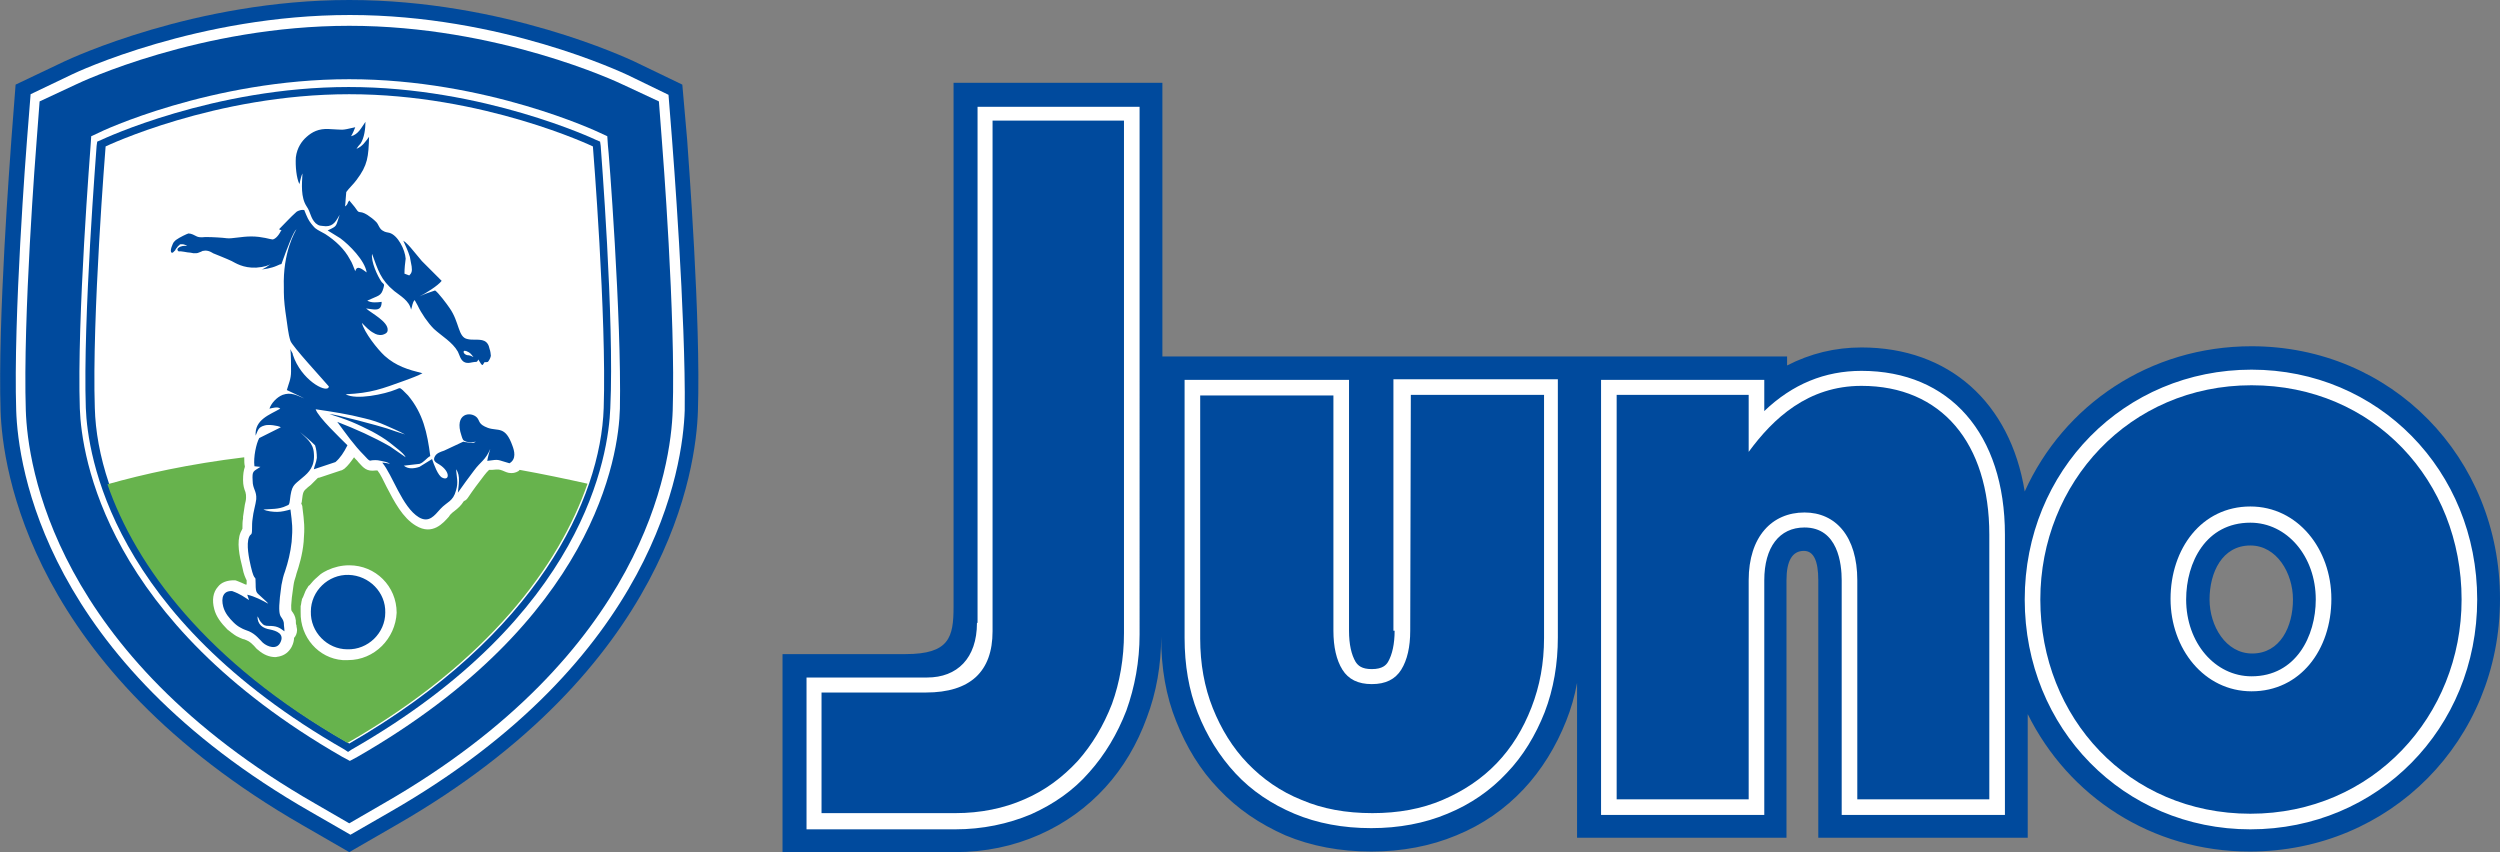 <?xml version="1.0" encoding="utf-8"?>
<!-- Generator: Adobe Illustrator 22.0.1, SVG Export Plug-In . SVG Version: 6.00 Build 0)  -->
<svg version="1.1" id="Слой_1" xmlns="http://www.w3.org/2000/svg" xmlns:xlink="http://www.w3.org/1999/xlink" x="0px" y="0px"
	 viewBox="0 0 416.6 142" style="enable-background:new 0 0 416.6 142;" xml:space="preserve">
<rect x="0" y="0" width="416.6" height="142" fill="#808080" stroke="none"/>
<style type="text/css">
	.st0{fill:#004A9D;}
	.st1{fill:#FFFFFF;}
	.st2{fill:#67B34D;}
</style>
<path class="st0" d="M114.5,23.2l-0.8-9.1l-8.1-3.9C104.7,9.8,84,0,58.2,0C32.5,0,11.7,9.8,10.8,10.2l-8.2,3.9l-0.7,9.1
	c-0.2,3-2.3,30.2-1.8,45.3c0.3,9.6,4.9,42.9,50.3,69l7.8,4.5l7.8-4.5c45.5-26.1,50-59.4,50.3-69C116.8,53.4,114.7,26.2,114.5,23.2z"
	/>
<path class="st1" d="M112,23.4l-0.6-7.6l-6.8-3.3c-0.9-0.4-21.1-10-46.3-10S12.8,12,12,12.4l-6.9,3.3l-0.6,7.6
	c-0.1,1.2-2.3,29.6-1.8,45.1c0.3,9.3,4.7,41.5,49.1,66.9l6.6,3.8l6.6-3.8c44.3-25.4,48.8-57.6,49.1-66.9
	C114.3,53,112.1,24.6,112,23.4z"/>
<path class="st0" d="M110.3,23.5l-0.5-6.6l-6-2.8C103,13.7,83,4.3,58.2,4.3s-44.8,9.4-45.6,9.8l-6,2.8l-0.5,6.6
	C6,24.7,3.8,52.9,4.3,68.4c0.3,9.1,4.6,40.5,48.2,65.5l5.7,3.3l5.7-3.3c43.6-25,47.9-56.4,48.2-65.5
	C112.6,52.9,110.4,24.7,110.3,23.5z"/>
<path class="st1" d="M101.3,24.2l-0.1-1.5l-1.3-0.6c-0.2-0.1-18.8-8.9-41.7-8.9c-23,0-41.6,8.8-41.7,8.9l-1.3,0.6l-0.1,1.5
	c0,0.3-2.3,28.8-1.8,43.9c0.3,7.9,4.2,35.3,43.7,58l1.3,0.7l1.3-0.7c39.5-22.7,43.5-50.1,43.7-58C103.6,53,101.4,24.5,101.3,24.2z"
	/>
<path class="st0" d="M100.1,24.3l-0.1-0.7l-0.7-0.3c-0.2-0.1-18.7-8.8-41.2-8.8s-41,8.7-41.2,8.8l-0.7,0.3l-0.1,0.7
	c0,0.3-2.3,28.7-1.8,43.7c0.3,7.7,4.1,34.6,43.1,56.9l0.6,0.4l0.6-0.4c39-22.3,42.8-49.2,43.1-56.9
	C102.4,53.1,100.1,24.6,100.1,24.3z"/>
<path class="st1" d="M58.2,123.9c-31.5-18-42-40.8-42.4-55.9c-0.5-15.1,1.8-43.6,1.8-43.6s18.2-8.7,40.6-8.7s40.6,8.7,40.6,8.7
	s2.3,28.5,1.8,43.6C100.1,83.1,89.6,105.8,58.2,123.9L58.2,123.9z"/>
<path class="st0" d="M85.4,74.3c-1.2-3.4-2.4-2.4-4.1-3c-1.6-0.6-1.3-1.1-1.8-1.7c-1-1.1-3.9-0.8-2.6,3c0.2,0.6,0.2,0.8,0.8,1
	c0.7,0.2,0.9,0.1,1.6,0c-0.2,0.1-0.3,0.2-0.5,0.2c-0.3,0-0.7,0-1-0.1c-0.3,0-0.5-0.1-0.6-0.1c-1.1,0.5-2.1,1-3.2,1.5
	c-0.6,0.2-1.2,0.4-1.5,0.9c-0.5,0.8,0.2,1.1,0.7,1.4c1.9,1.2,1.7,2.8,0.5,2.2c-0.7-0.3-1.4-2.2-1.7-3.1c-0.7,0.4-1.4,0.9-2.1,1.3
	c-0.9,0.3-1.9,0.4-2.6-0.2c0.9-0.1,1.7-0.2,2.6-0.3c0.7-0.2,1.2-1,1.8-1.3c-0.5-3.9-1.2-7.1-3.7-10.1c-0.3-0.3-0.6-0.6-0.9-0.9
	c-0.5-0.4-0.4-0.4-1.1-0.1c-1.9,0.8-6.7,1.8-8.4,0.8c4.3-0.2,6-0.9,9.9-2.3c1-0.4,2-0.7,2.9-1.2C68,61.6,66,61,64.1,59.3
	c-1.2-1.1-3.4-3.9-3.8-5.5c0.6,0.6,1.2,1.3,2,1.7c0.3,0.2,0.8,0.4,1.4,0.3c0.4-0.1,0.9-0.3,0.9-0.8c0.1-1.4-2.7-2.8-3.6-3.6
	c1.2,0.1,2.6,0.7,2.6-1.1c-0.8,0.1-1.7,0.2-2.4-0.2c1.9-0.9,2.3-0.7,2.7-2.1c0.2-0.7,0.1-0.6-0.3-1c-0.7-1-1.8-3.4-1.6-4.7
	c1,2.7,1.4,4.3,3.7,6.2c1,0.8,2.5,1.6,2.8,3.1c0.2-0.5,0.2-1.2,0.6-1.6c0.2,0.3,0.3,0.6,0.5,0.9c0.6,1.3,1.7,2.9,2.7,3.9
	c1.3,1.2,3.1,2.2,4,3.8c0.3,0.6,0.4,1.3,1,1.7c0.7,0.4,1.3,0,2.1,0c0.2-0.1,0.2-0.2,0.3-0.4c0.8,1.4,0.7,0.9,1,0.5
	c0-0.1,0.3,0,0.6-0.1c0.1-0.1,0.4-0.5,0.5-1c0-0.2-0.1-0.9-0.2-1.1c-0.3-1.6-1.3-1.6-2.5-1.6c-0.4,0-0.8,0-1.2-0.1
	c-1.6-0.3-1.3-2.8-3-5.2c-0.4-0.6-1.9-2.6-2.4-2.9c-0.9,0.3-1.8,0.6-2.6,1c1-0.5,3.1-1.8,3.7-2.6c-1.1-1.1-2.2-2.2-3.3-3.3
	c-0.6-0.7-1-1.2-1.5-1.8c-0.4-0.5-1.1-1.3-1.6-1.6c0.4,0.9,0.8,1.7,1.1,2.7c0.1,0.5,0.2,1.1,0.3,1.6c0.1,0.8,0,1.1-0.4,1.5
	c-0.3-0.1-0.5-0.2-0.8-0.3c0-0.9,0.1-1.7,0.2-2.5c-0.1-1.5-1.3-3.9-2.7-4.3c-0.4-0.1-0.7-0.1-1-0.3c-0.7-0.3-0.8-1.1-1.2-1.5
	c-0.5-0.5-0.9-0.8-1.5-1.2c-1.3-0.8-1.3-0.1-1.8-0.9c-0.4-0.6-0.9-1.1-1.2-1.5c-0.1,0.1-0.1,0.2-0.2,0.3c-0.1,0.3-0.2,0.5-0.5,0.7
	c0.1-0.8,0.1-1.6,0.2-2.4c0.5-0.7,1.2-1.3,1.7-2c1.9-2.5,2-3.9,2.1-7.2c-0.6,0.8-1.1,1.6-2.1,2c0.2-0.3,0.4-0.6,0.7-0.9
	c0.6-0.9,0.8-2.5,0.8-3.6c-0.7,1-1.2,2.1-2.4,2.4c0.3-0.5,0.5-1,0.7-1.5c-2.6,0.6-1.8,0.4-4.4,0.3c-1.7-0.1-2.8,0.5-3.7,1.3
	c-0.8,0.7-1.6,1.8-1.8,3.4c-0.1,1.5,0.1,3.5,0.6,4.5c0-0.2,0.1-0.3,0.1-0.5c0.1-0.4,0.2-0.9,0.4-1.3c-0.1,1.8-0.3,4,0.7,5.5
	c0.7,1,0.6,1.9,1.5,2.8c0.6,0.5,0.8,0.4,1.7,0.5c1.3,0,1.7-0.9,2.3-1.9c-0.7,2-0.3,1.8-2,2.6c0.7,0.4,1.4,0.9,2.1,1.3
	c1.5,1.1,4.1,3.7,4.4,5.7c-0.6-0.4-1.6-1.4-1.9-0.2c-0.3-0.7-0.5-1.4-0.9-2c-0.9-1.7-2.4-3.1-4.1-4.2c-0.5-0.3-1.2-0.6-1.7-1
	c-0.4-0.4-0.9-1-1.2-1.6c-0.2-0.4-0.4-0.9-0.6-1.4c0,0-0.4-0.1-0.9,0.1l0,0l0,0c-0.2,0.1-0.3,0.1-0.5,0.3c-0.8,0.7-1.9,1.9-2.8,2.8
	l0.4,0.2c0,0,0,0.1-0.1,0.1c-0.5,1-1.1,1.4-1.4,1.4c-0.3,0-1.7-0.5-3.5-0.5c-1.7,0-3.2,0.4-4.1,0.3c-0.7-0.1-2.4-0.2-3.4-0.2h-0.2
	c-0.8,0.1-1.2,0-1.4-0.1c-0.4-0.2-0.9-0.5-1.4-0.5C31.1,39,30,39.5,29.3,40c-0.1,0.1-0.2,0.2-0.3,0.3c-0.2,0.2-0.8,1.6-0.4,1.8h0.1
	h0.1c0.1-0.1,0.2-0.2,0.4-0.4c0.1-0.3,0.3-0.4,0.4-0.6c0.1-0.1,0.1-0.1,0.2-0.2c0.1,0,0.1-0.1,0.1-0.1l0,0c0.1-0.1,0.2-0.1,0.2-0.1
	c0.1,0,0.2,0,0.3,0c0.2,0,0.5,0.1,0.8,0.3c-1.1-0.2-2.1,0.5-1.4,0.9c0.4-0.1,1.4,0.2,1.9,0.2c0.2,0,0.4,0.1,0.6,0.1
	c0.4,0,0.6,0,0.8-0.1c0.3-0.1,0.5-0.2,0.7-0.3l0,0h0.1c0.8-0.2,1.6,0.4,1.6,0.4s2.5,1,3.1,1.3c0.6,0.3,1.9,1.2,4.1,1.1
	c1.4-0.1,2.1-0.4,2.4-0.6c-0.4,0.3-1.2,0.9-1.6,0.9c0.4,0,1.7-0.2,2.6-0.6c0.4-0.2,0.7-0.3,0.8-0.3c1-2.8,2-5.4,2.5-5.8
	c-0.2,0.4-2.3,3.8-2.1,9.7c0,0.3,0,0.5,0,0.8c0,1.3,0.2,2.9,0.4,4.2c0.2,1.2,0.3,2.7,0.7,3.9c0.3,0.9,5.3,6.3,6.4,7.6
	c-0.1,1.2-4-0.6-5.7-4.5c-0.1-0.2-0.2-0.6-0.3-0.8c0-0.2-0.1-0.3-0.2-0.5c-0.1-0.1-0.1-0.3-0.2-0.4c0.1,1.3,0.1,2.4,0.1,3.7
	s-0.4,2-0.7,3.1c1,0.5,2,0.9,2.9,1.4c-1.2-0.5-2.2-1.1-3.6-0.6c-1,0.4-1.9,1.4-2.2,2.3c0.5-0.1,1.4-0.4,1.8,0
	c-1.7,1-4.3,1.8-4.1,4.5c0.4-0.9,0.4-1.4,1.5-1.7c0.6-0.2,2.2,0,2.7,0.3c-1.2,0.6-2.4,1.2-3.6,1.8c-0.5,0.9-1,3.2-0.8,4.7
	c0.3,0,0.7,0.1,1,0.1c-1.2,0.8-1.4,0.6-1.3,2.3c0,1.4,0.7,1.7,0.6,3.1c-0.1,0.9-0.5,2.1-0.6,3.2C42,87,42,87.6,42,88.1
	c0,1.3-0.2,0.7-0.5,1.4c-0.5,1.2,0,3.6,0.3,4.9c0.7,3,0.8,1,0.8,2.9c0,1.7,0.2,1.4,1.2,2.4c0.3,0.3,0.7,0.6,0.9,0.9
	c-1.1-0.6-2.2-1.2-3.5-1.5c0.1,0.3,0.2,0.6,0.3,0.9c-0.8-0.5-1.4-1-2.8-1.5c-1.5-0.1-1.9,1.1-1.5,2.6c0.3,1.1,1,1.9,1.7,2.6
	c0.4,0.4,0.8,0.7,1.2,0.9c0.5,0.3,0.9,0.4,1.4,0.6c1.1,0.5,1.6,1.2,2.3,1.9c0.8,0.7,2.3,1.2,2.9,0c0.8-1.5-0.7-2-1.7-2.2
	c-1.2-0.2-2.1-0.8-2.1-2.2c0.1,0.1,0.1,0.2,0.2,0.3c0.1,0.3,0.3,0.6,0.5,0.8c0.3,0.4,0.6,0.5,1.2,0.5c1.2,0,1.7,0.2,2.6,0.9
	c0-0.5-0.1-0.9-0.1-1.4c-0.3-1.6-1.3,0-0.4-6.3c0.2-1,0.3-1.5,0.6-2.3c0.5-1.5,0.9-3.1,1.1-4.9c0.2-2.4,0.1-3-0.2-5.4
	c-0.7,0.2-1.5,0.4-2.2,0.4s-1.7-0.1-2.3-0.4c1.2-0.1,2.6,0,3.8-0.6c0.5-0.2,0.5-0.2,0.6-0.9c0.3-2.6,0.6-2.5,2.1-3.8
	c1.1-0.9,2.1-1.9,1.9-4.1C52.2,73.8,51,73,50,72c0.8,0.7,1.7,1.4,2.5,2.2c0.2,0.6,0.3,1.3,0.3,2.1c-0.1,0.8-0.4,1.3-0.5,1.9
	c1.2-0.4,2.4-0.8,3.6-1.2c0.8-0.7,1.4-1.6,2-2.8c-1.1-1.1-4.9-4.7-5.3-6c2.7,0.4,5.4,0.8,8.1,1.5c1.3,0.3,2.5,0.7,3.6,1.2
	c0.9,0.4,2.3,1,3.2,1.5c-1-0.3-2.1-0.7-3-1C63.3,71,55.9,69,54.9,69c1.2,0.4,2.5,0.8,3.7,1.3s2.2,1,3.4,1.6c1.1,0.6,2.1,1.2,3,1.9
	c0.7,0.6,2.3,1.7,2.6,2.4c-0.9-0.6-1.7-1.2-2.6-1.8c-2.8-1.6-5.7-2.9-8.8-4.1c1.4,1.9,2.8,3.9,4.5,5.6c0.9,1,0.9,0.9,1.3,0.8
	c0.3,0,0.7-0.1,1.5,0.1c0.5,0.1,1.1,0.2,1.5,0.5c-0.4-0.1-0.9-0.2-1.3-0.2c1.7,2,3.3,7.4,6.1,9.1c1.7,1,2.6-0.3,3.6-1.4
	c1.1-1.2,2.1-1.2,2.6-3.1c0.4-1.4,0.1-2.1,0-3.5c0.8,1.1,0.4,2.7,0.3,3.9c0.9-1.3,1.8-2.5,2.7-3.7c1.1-1.5,1.9-1.7,2.7-3.6
	c-0.2,0.7-0.4,1.3-0.5,2c2.2-0.3,1.5-0.2,3.7,0.4C86.1,76.5,85.7,75.1,85.4,74.3z M77.3,58.5c0.1-0.1,0.2,0,0.4,0
	c0.7,0.3,0.7,0.4,1.2,1c-0.3-0.1-0.3-0.2-0.8-0.3H78C77.6,59.2,77.1,58.8,77.3,58.5z"/>
<path class="st0" d="M375.2,57.7c-17,0-31.3,9.8-37.8,24.2c-2.4-14.8-12.6-24-27.2-24c-4.4,0-8.5,1-12.4,3v-1.5h-34.9l0,0h-69.2
	V13.8h-34.8v87.3c0,5.1-0.7,7.9-8,7.9h-20.5v33h28.7c5.1,0,9.8-1,14.1-2.9c4.3-1.9,8-4.6,11-7.9s5.3-7.2,6.9-11.6
	c1.6-4.2,2.4-8.8,2.4-13.6v0.3c0,5,0.8,9.7,2.5,13.9c1.7,4.3,4,8.1,7.1,11.3c3.1,3.3,6.8,5.8,11.1,7.7c4.3,1.8,9.1,2.7,14.3,2.7
	c5.1,0,9.9-0.9,14.2-2.7c4.4-1.8,8.1-4.4,11.2-7.7c3-3.2,5.4-7.1,7.1-11.4c0.8-2,1.4-4.1,1.8-6.3v25.8h34.9V96.7
	c0-3.3,1-4.9,2.9-4.9c1.6,0,2.4,1.6,2.4,4.9v42.9h34.9V119c6.8,13.7,20.6,22.9,37,22.9c23.4,0,41.7-18.5,41.7-42.1
	S398.5,57.7,375.2,57.7z M375,90.9c4.4,0,7.1,4.6,7.1,9c0,4.5-2.1,9-6.8,9c-4.4,0-7.1-4.6-7.1-9C368.2,95.4,370.3,90.9,375,90.9z"/>
<path class="st2" d="M86.6,78.3c-0.1,0.1-0.1,0.1-0.2,0.2c-0.5,0.3-1,0.4-1.6,0.3c-0.5-0.1-0.8-0.3-1.1-0.4
	c-0.6-0.2-0.6-0.2-1.7-0.1h-0.3c-0.1,0-0.1,0-0.2,0c-0.3,0.3-0.5,0.5-0.8,0.9c-1,1.3-1.9,2.5-2.7,3.7c-0.2,0.3-0.4,0.5-0.7,0.6
	c-0.5,0.8-1,1.2-1.5,1.6c-0.3,0.2-0.5,0.4-0.8,0.7l-0.2,0.3c-0.9,1-2.7,3.2-5.5,1.5c-2.2-1.3-3.6-4-4.9-6.5c-0.5-1-1-2.1-1.5-2.7
	c-0.1,0-0.3,0-0.3,0c-1.5,0.2-2-0.4-2.9-1.4c-0.2-0.3-0.5-0.5-0.7-0.8c-0.5,0.7-1,1.4-1.6,1.9c-0.2,0.1-0.4,0.3-0.6,0.3
	c-0.6,0.2-1.2,0.4-1.8,0.6c-0.6,0.2-1.2,0.4-1.8,0.6c-0.1,0-0.2,0-0.3,0.1c-0.4,0.4-0.7,0.7-1.1,1.1l-0.5,0.4
	c-0.8,0.7-0.8,0.7-1,2.3c0,0.1,0,0.2-0.1,0.4c0.1,0.2,0.2,0.4,0.2,0.7c0.3,2.4,0.4,3.2,0.2,5.7c-0.2,2.2-0.8,4.1-1.2,5.3L49.3,96
	c-0.2,0.6-0.3,0.9-0.4,1.6c-0.5,3.3-0.4,4-0.3,4.2c0.3,0.4,0.6,0.8,0.7,1.6c0,0.1,0,0.2,0,0.2c0,0.2,0,0.4,0.1,0.6
	c0,0.3,0.1,0.5,0.1,0.8c0,0.5-0.2,1-0.5,1.3c0,0.4-0.1,0.9-0.4,1.5c-0.5,0.9-1.2,1.4-2.1,1.6c-0.2,0-0.4,0.1-0.6,0.1
	c-1,0-2-0.4-2.9-1.2c-0.3-0.2-0.4-0.4-0.6-0.6c-0.5-0.5-0.8-0.8-1.3-1c-0.3-0.1-0.4-0.2-0.6-0.2c-0.3-0.1-0.7-0.3-1.1-0.5
	c-0.5-0.3-1-0.7-1.5-1.1c-1.1-1.1-1.9-2.2-2.2-3.4c-0.4-1.5-0.2-2.8,0.6-3.7c0.6-0.8,1.6-1.1,2.7-1.1c0.2,0,0.3,0,0.5,0.1
	c0.5,0.2,1,0.4,1.4,0.6c0,0,0.1,0,0.2,0v-0.3c0-0.2,0-0.3,0-0.4c-0.2-0.4-0.5-1-0.7-2.1c-0.5-1.9-1-4.3-0.3-5.9
	c0.1-0.2,0.2-0.4,0.3-0.6v-0.2c0-0.5,0-1,0.1-1.5v-0.3c0.1-0.7,0.2-1.4,0.3-2c0.1-0.4,0.2-0.8,0.2-1.2s0-0.5-0.1-0.9
	c-0.2-0.5-0.4-1.1-0.4-2c0-1,0.1-1.6,0.3-2.2v-0.1c-0.1-0.4-0.1-0.9-0.1-1.5c-9.1,1.1-16.8,2.8-22.8,4.5c4.7,13.6,16.5,29.7,40,43.1
	c23.5-13.5,35.3-29.6,40-43.2C94.3,79.8,90.5,79,86.6,78.3z M58,110c-0.3,0-0.5,0-0.8,0h-0.1c-4-0.3-7.1-3.8-7-8c0-0.1,0-0.2,0-0.3
	s0-0.3,0-0.4c0-0.1,0-0.2,0-0.3c0.1-0.3,0.1-0.7,0.2-1c0-0.2,0.1-0.3,0.2-0.5c0.1-0.2,0.1-0.3,0.2-0.5c0.1-0.2,0.1-0.3,0.2-0.5
	c0.1-0.2,0.2-0.4,0.3-0.5c0.1-0.2,0.2-0.4,0.4-0.5c0.2-0.2,0.4-0.5,0.6-0.7c0.1-0.1,0.2-0.2,0.3-0.3c0.3-0.3,0.6-0.5,0.9-0.8
	c0.4-0.3,0.8-0.5,1.2-0.7c1.1-0.5,2.3-0.8,3.6-0.8c4.4,0,7.9,3.5,7.9,7.9C65.9,106.4,62.4,110,58,110z"/>
<path class="st0" d="M58.1,95.8c-3.4-0.1-6.3,2.7-6.3,6.1c-0.1,3.4,2.7,6.3,6.1,6.3c3.4,0.1,6.3-2.7,6.3-6.1
	C64.3,98.7,61.5,95.9,58.1,95.8z"/>
<path class="st1" d="M232.4,105.1c0,2.2-0.4,4-1.1,5.2c-0.3,0.5-0.9,1.2-2.7,1.2c-1.7,0-2.3-0.6-2.7-1.2c-0.7-1.2-1.1-2.9-1.1-5.2
	V63.3h-27.4v43c0,4.5,0.7,8.7,2.2,12.5c1.5,3.8,3.6,7.2,6.3,10.1c2.7,2.9,6,5.1,9.8,6.7s8.1,2.4,12.8,2.4c4.6,0,8.9-0.8,12.7-2.4
	c3.9-1.6,7.2-3.9,9.9-6.8c2.7-2.8,4.8-6.3,6.3-10.1c1.5-3.9,2.2-8.1,2.2-12.5v-43h-27.4v41.9H232.4z M310.2,61.8
	c-6.1,0-11.5,2.2-16.2,6.7v-5.2h-27.2v72.5H294V96.7c0-5.5,2.5-8.8,6.7-8.8c5.6,0,6.2,6.1,6.2,8.8v39.1h27.2V89.1
	C334.1,72.3,324.9,61.8,310.2,61.8z M375.2,61.6c-21.2,0-37.8,16.8-37.8,38.3s16.5,38.3,37.6,38.3c21.2,0,37.8-16.8,37.8-38.3
	S396.3,61.6,375.2,61.6z M375.2,112.7c-6.1,0-10.9-5.6-10.9-12.8c0-6.2,3.3-12.8,10.7-12.8c6.1,0,10.9,5.6,10.9,12.8
	C385.9,106,382.6,112.7,375.2,112.7z M162.8,103.8c0,5.9-3.3,9.1-8.3,9.1h-20.1v25.3h24.8c4.5,0,8.8-0.9,12.6-2.5
	c3.8-1.7,7.1-4,9.7-7c2.6-2.9,4.7-6.4,6.2-10.3c1.4-3.9,2.2-8.2,2.2-12.7V17.8h-27v86H162.8z"/>
<g>
	<path class="st0" d="M235,105.1c0,2.7-0.5,4.9-1.5,6.5s-2.6,2.4-4.9,2.4s-3.9-0.8-4.9-2.4c-1-1.6-1.5-3.8-1.5-6.5V65.9H200v40.5
		c0,4.2,0.7,8.1,2.1,11.6c1.4,3.5,3.3,6.6,5.8,9.2s5.5,4.7,9,6.1c3.5,1.5,7.4,2.2,11.8,2.2c4.3,0,8.2-0.7,11.7-2.2s6.5-3.5,9-6.1
		s4.4-5.7,5.8-9.3c1.4-3.6,2.1-7.4,2.1-11.6V65.8h-22.2L235,105.1L235,105.1z"/>
	<path class="st0" d="M310.2,64.3c-8.9,0-14.7,5.4-18.8,11v-9.5h-22v67.4h22V96.7c0-7.3,3.9-11.3,9.3-11.3c5.2,0,8.8,4,8.8,11.3
		v36.5h22V89.1C331.5,73.8,323.5,64.3,310.2,64.3z"/>
	<path class="st0" d="M375.2,64.2c-20.4,0-35.2,16.3-35.2,35.7c0,19.7,14.7,35.7,35,35.7c20.4,0,35.2-16.3,35.2-35.7
		C410.2,80.2,395.6,64.2,375.2,64.2z M375.2,115.2c-7.9,0-13.5-7.1-13.5-15.4c0-8.4,5.2-15.4,13.3-15.4c7.9,0,13.5,7.1,13.5,15.4
		C388.5,108.3,383.3,115.2,375.2,115.2z"/>
	<path class="st0" d="M165.4,105.2c0,6.7-3.7,10.2-11.1,10.2h-17.4v20.1h22.3c4.2,0,8.1-0.8,11.5-2.3c3.5-1.5,6.4-3.7,8.9-6.4
		c2.4-2.7,4.3-5.9,5.7-9.5c1.3-3.6,2-7.6,2-11.8V20.1h-21.9L165.4,105.2L165.4,105.2z"/>
</g>
</svg>

